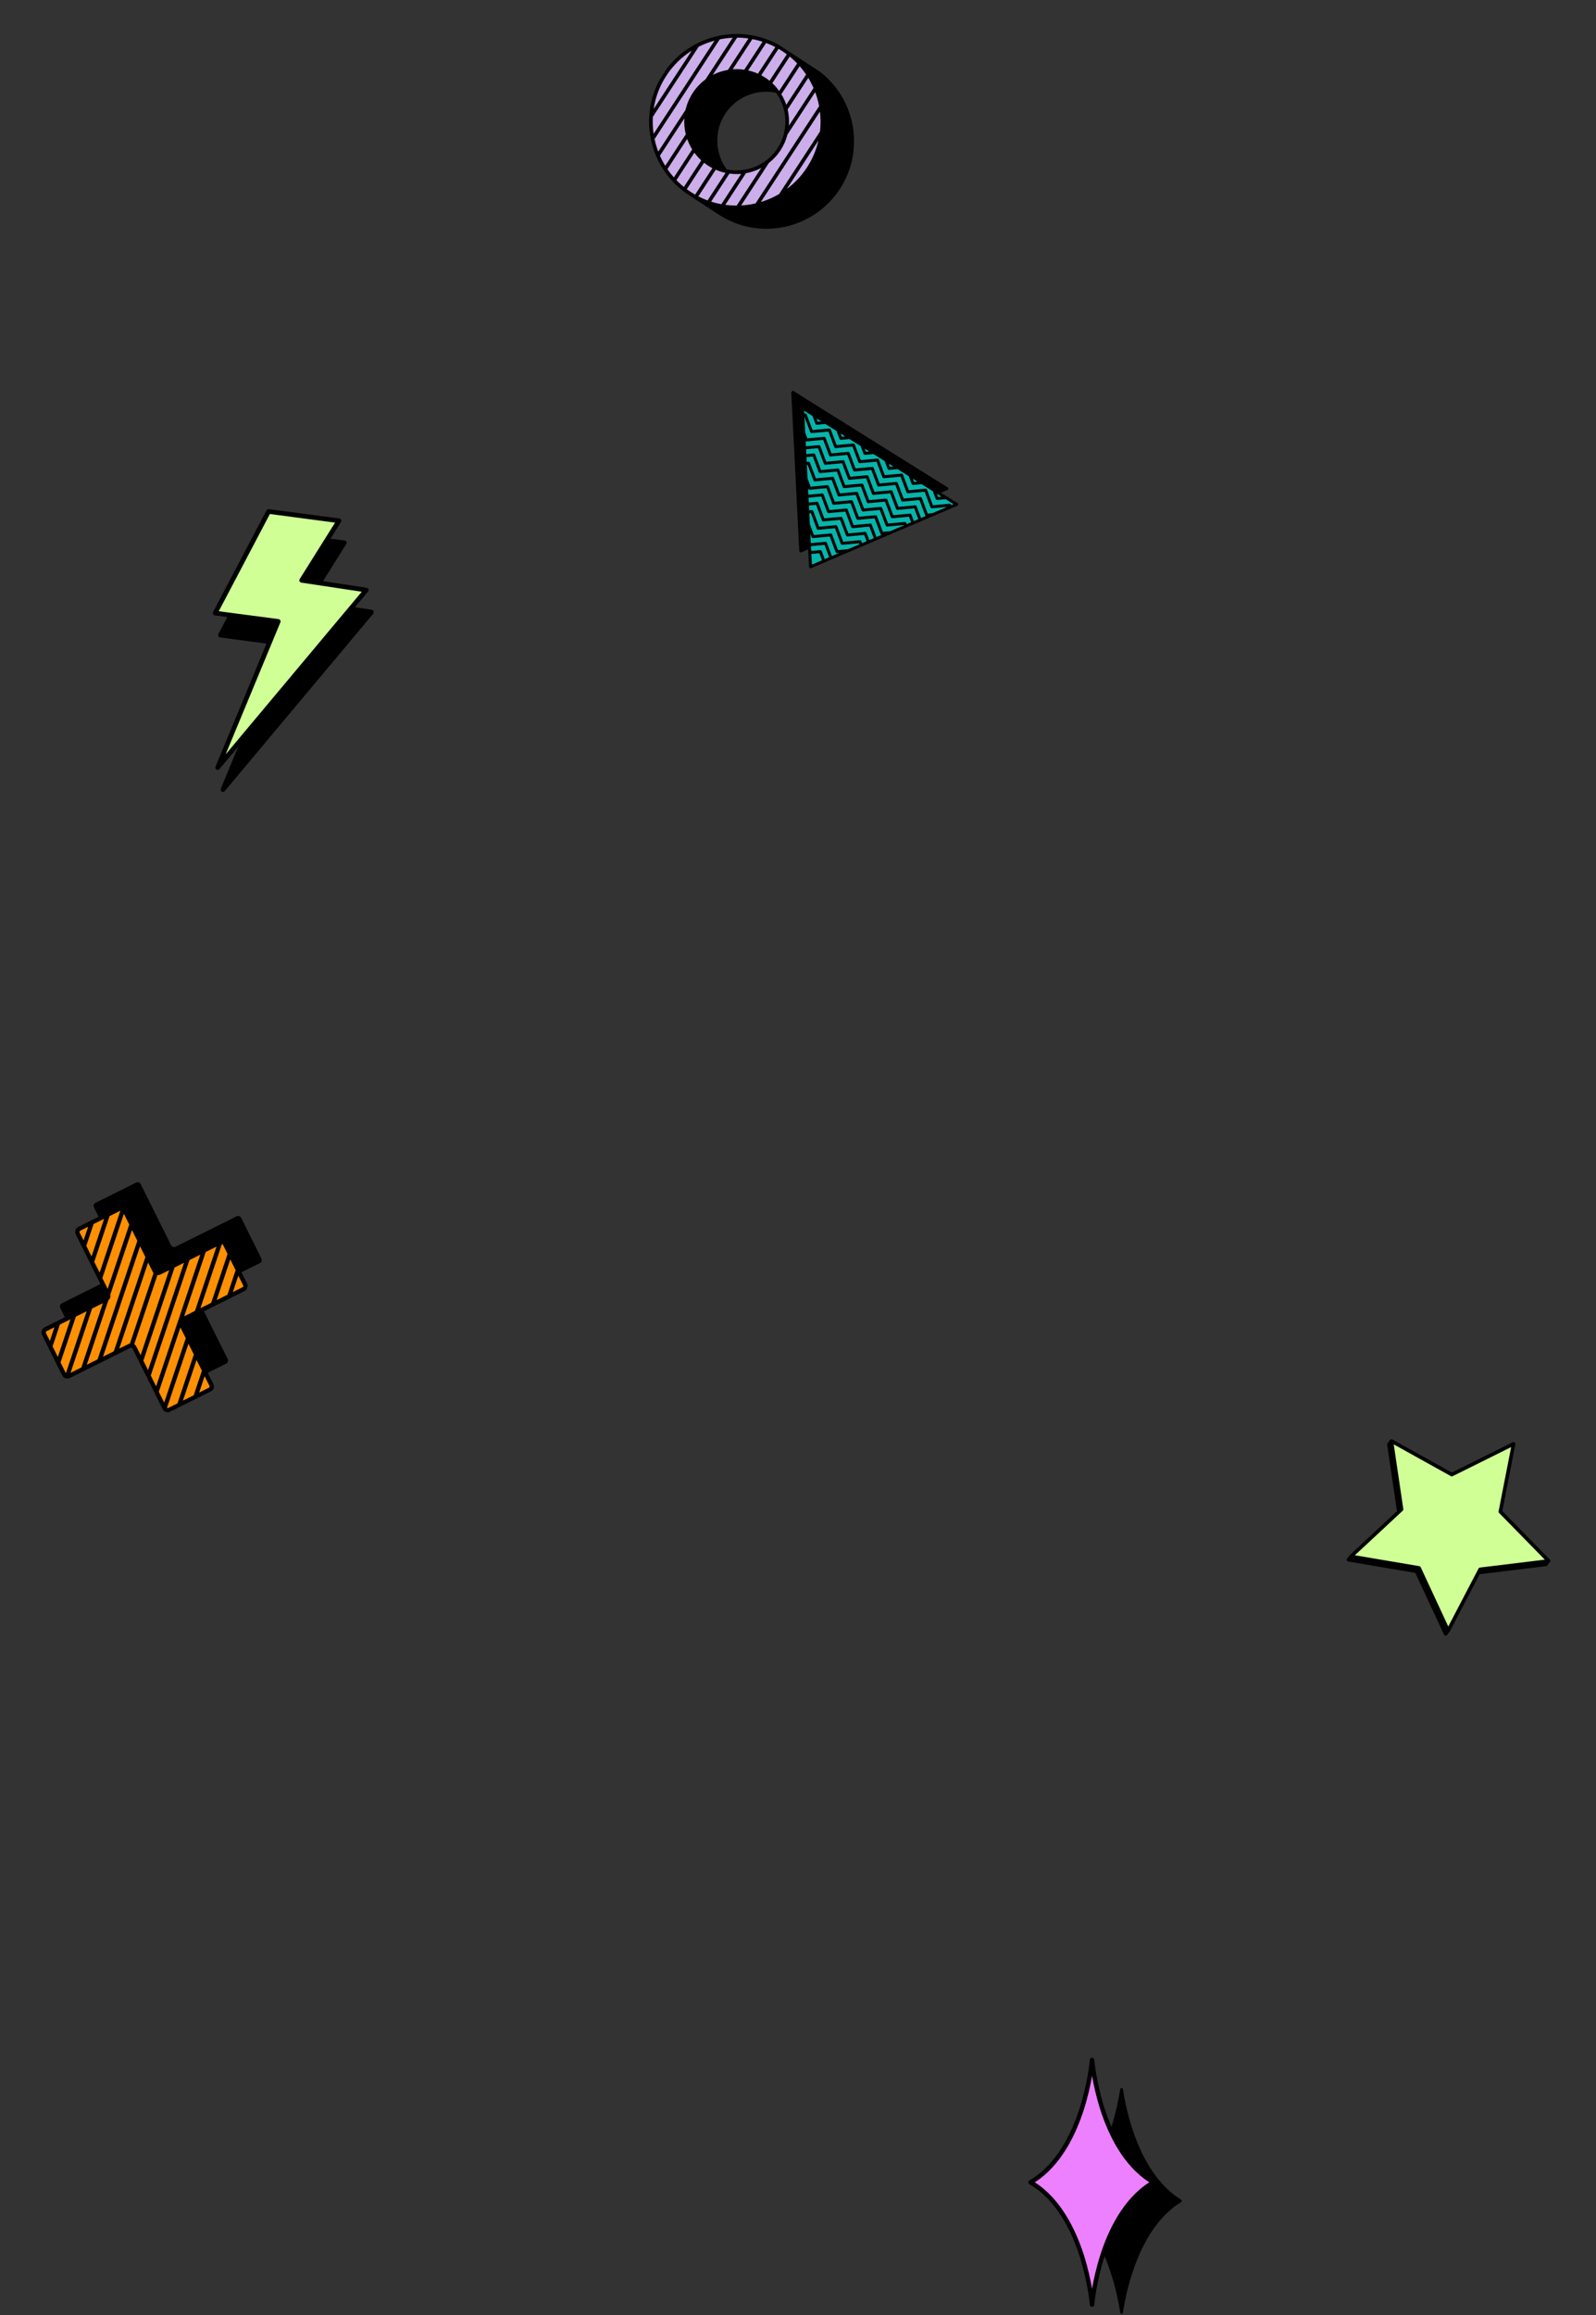 <svg xmlns="http://www.w3.org/2000/svg" xmlns:xlink="http://www.w3.org/1999/xlink" width="1341" zoomAndPan="magnify" viewBox="0 0 1005.75 1458" height="1944" preserveAspectRatio="xMidYMid meet" version="1.0"><rect x="0" y="0" width="1005.75" height="1458" fill="#333333" stroke="none"/><defs><clipPath id="e7ccad191f"><path d="M 135 322 L 231 322 L 231 480 L 135 480 Z M 135 322 " clip-rule="nonzero"/></clipPath><clipPath id="d960b02f4b"><path d="M 143.09 317.148 L 242.703 330.285 L 219.074 509.438 L 119.461 496.301 Z M 143.09 317.148 " clip-rule="nonzero"/></clipPath><clipPath id="e2ad7eb032"><path d="M 143.09 317.148 L 242.703 330.285 L 219.074 509.438 L 119.461 496.301 Z M 143.09 317.148 " clip-rule="nonzero"/></clipPath><clipPath id="ab7023e7dc"><path d="M 134 320 L 236 320 L 236 499 L 134 499 Z M 134 320 " clip-rule="nonzero"/></clipPath><clipPath id="49fb7eb932"><path d="M 143.09 317.148 L 242.703 330.285 L 219.074 509.438 L 119.461 496.301 Z M 143.09 317.148 " clip-rule="nonzero"/></clipPath><clipPath id="bbf5d0fa5f"><path d="M 143.09 317.148 L 242.703 330.285 L 219.074 509.438 L 119.461 496.301 Z M 143.09 317.148 " clip-rule="nonzero"/></clipPath><clipPath id="51cc239b90"><path d="M 410 22 L 519 22 L 519 131 L 410 131 Z M 410 22 " clip-rule="nonzero"/></clipPath><clipPath id="037ba2e61c"><path d="M 498.996 165.312 L 387.926 92.672 L 448.254 0.426 L 559.324 73.066 Z M 498.996 165.312 " clip-rule="nonzero"/></clipPath><clipPath id="79b5eb6c33"><path d="M 498.996 165.312 L 387.926 92.672 L 448.254 0.426 L 559.324 73.066 Z M 498.996 165.312 " clip-rule="nonzero"/></clipPath><clipPath id="45be48d8ea"><path d="M 409 21 L 539 21 L 539 145 L 409 145 Z M 409 21 " clip-rule="nonzero"/></clipPath><clipPath id="60ede429f2"><path d="M 498.996 165.312 L 387.926 92.672 L 448.254 0.426 L 559.324 73.066 Z M 498.996 165.312 " clip-rule="nonzero"/></clipPath><clipPath id="13d2365df0"><path d="M 498.996 165.312 L 387.926 92.672 L 448.254 0.426 L 559.324 73.066 Z M 498.996 165.312 " clip-rule="nonzero"/></clipPath><clipPath id="1a19779030"><path d="M 505 256 L 603 256 L 603 357 L 505 357 Z M 505 256 " clip-rule="nonzero"/></clipPath><clipPath id="ab17327eda"><path d="M 559.648 388.73 L 452.188 321.578 L 499.473 245.91 L 606.934 313.062 Z M 559.648 388.73 " clip-rule="nonzero"/></clipPath><clipPath id="3788ee347c"><path d="M 559.648 388.73 L 452.188 321.578 L 499.473 245.91 L 606.934 313.062 Z M 559.648 388.73 " clip-rule="nonzero"/></clipPath><clipPath id="f5d6aad3de"><path d="M 498 246 L 604 246 L 604 358 L 498 358 Z M 498 246 " clip-rule="nonzero"/></clipPath><clipPath id="d9e3822afe"><path d="M 559.648 388.73 L 452.188 321.578 L 499.473 245.91 L 606.934 313.062 Z M 559.648 388.73 " clip-rule="nonzero"/></clipPath><clipPath id="6744d20aec"><path d="M 559.648 388.73 L 452.188 321.578 L 499.473 245.91 L 606.934 313.062 Z M 559.648 388.73 " clip-rule="nonzero"/></clipPath><clipPath id="0e523febdd"><path d="M 27 760 L 155 760 L 155 889 L 27 889 Z M 27 760 " clip-rule="nonzero"/></clipPath><clipPath id="fe60f10442"><path d="M 0.004 787.414 L 130.242 722.633 L 192.02 846.832 L 61.781 911.613 Z M 0.004 787.414 " clip-rule="nonzero"/></clipPath><clipPath id="a77d524e8f"><path d="M 0.004 787.414 L 130.242 722.633 L 192.02 846.832 L 61.781 911.613 Z M 0.004 787.414 " clip-rule="nonzero"/></clipPath><clipPath id="e4ca4a792b"><path d="M 26 744 L 165 744 L 165 890 L 26 890 Z M 26 744 " clip-rule="nonzero"/></clipPath><clipPath id="3be43a20ba"><path d="M 0.004 787.414 L 130.242 722.633 L 192.02 846.832 L 61.781 911.613 Z M 0.004 787.414 " clip-rule="nonzero"/></clipPath><clipPath id="29d310564b"><path d="M 0.004 787.414 L 130.242 722.633 L 192.02 846.832 L 61.781 911.613 Z M 0.004 787.414 " clip-rule="nonzero"/></clipPath><clipPath id="abbc68c198"><path d="M 648.016 1295.684 L 744.742 1295.684 L 744.742 1457.645 L 648.016 1457.645 Z M 648.016 1295.684 " clip-rule="nonzero"/></clipPath><clipPath id="fa11d2b955"><path d="M 851 907 L 976 907 L 976 1027 L 851 1027 Z M 851 907 " clip-rule="nonzero"/></clipPath><clipPath id="69d567c849"><path d="M 904.047 869.949 L 1004.812 946.789 L 929.793 1045.168 L 829.027 968.328 Z M 904.047 869.949 " clip-rule="nonzero"/></clipPath><clipPath id="fee8c4d2fc"><path d="M 904.047 869.949 L 1004.812 946.789 L 929.793 1045.168 L 829.027 968.328 Z M 904.047 869.949 " clip-rule="nonzero"/></clipPath><clipPath id="ed4ec351be"><path d="M 848 906 L 978 906 L 978 1031 L 848 1031 Z M 848 906 " clip-rule="nonzero"/></clipPath><clipPath id="9da170b7c9"><path d="M 904.047 869.949 L 1004.812 946.789 L 929.793 1045.168 L 829.027 968.328 Z M 904.047 869.949 " clip-rule="nonzero"/></clipPath><clipPath id="31c4c3616b"><path d="M 904.047 869.949 L 1004.812 946.789 L 929.793 1045.168 L 829.027 968.328 Z M 904.047 869.949 " clip-rule="nonzero"/></clipPath></defs><g clip-path="url(#e7ccad191f)"><g clip-path="url(#d960b02f4b)"><g clip-path="url(#e2ad7eb032)"><path fill="#d0ff96" d="M 190.355 365.57 L 230.27 371.734 L 138.887 479.742 L 174.531 391.258 L 135.863 385.383 L 169.734 322.57 L 213.188 328.301 Z M 190.355 365.57 L 230.27 371.734 L 138.887 479.742 L 174.531 391.258 L 135.863 385.383 L 169.734 322.57 L 213.188 328.301 Z M 190.355 365.57 " fill-opacity="1" fill-rule="nonzero"/></g></g></g><g clip-path="url(#ab7023e7dc)"><g clip-path="url(#49fb7eb932)"><g clip-path="url(#bbf5d0fa5f)"><path fill="#000000" d="M 235.492 384.969 C 235.305 384.469 234.863 384.113 234.34 384.035 L 223.645 382.422 L 231.918 372.547 C 232.258 372.137 232.355 371.578 232.168 371.082 C 231.977 370.586 231.535 370.227 231.012 370.148 L 203.535 366.008 L 218.188 342.637 C 218.453 342.215 218.484 341.684 218.273 341.23 C 218.059 340.777 217.633 340.465 217.137 340.398 L 208.289 339.234 L 214.863 328.754 C 215.129 328.328 215.16 327.797 214.945 327.348 C 214.734 326.895 214.305 326.582 213.809 326.516 L 169.43 320.664 C 168.82 320.582 168.223 320.891 167.938 321.434 L 134.273 385.434 C 134.051 385.859 134.047 386.367 134.27 386.797 C 134.492 387.223 134.906 387.516 135.383 387.578 L 143.234 388.613 L 137.602 399.32 C 137.379 399.746 137.375 400.254 137.598 400.68 C 137.816 401.105 138.234 401.398 138.711 401.461 L 167.957 405.32 L 135.812 482.82 C 135.535 483.488 135.785 484.262 136.406 484.641 C 136.586 484.746 136.781 484.812 136.977 484.84 C 137.461 484.902 137.965 484.723 138.297 484.328 L 150.137 470.191 L 139.137 496.703 C 138.859 497.375 139.113 498.148 139.734 498.523 C 139.914 498.633 140.105 498.699 140.305 498.727 C 140.789 498.789 141.289 498.609 141.621 498.211 L 235.246 386.43 C 235.586 386.023 235.684 385.465 235.492 384.969 Z M 142.199 475.086 L 176.691 391.926 C 176.867 391.504 176.836 391.023 176.605 390.629 C 176.379 390.234 175.98 389.965 175.527 389.906 L 137.855 384.938 L 170.062 323.711 L 211.156 329.129 L 188.863 364.691 C 188.598 365.109 188.566 365.637 188.773 366.086 C 188.98 366.535 189.398 366.852 189.887 366.926 L 227.984 372.664 Z M 142.199 475.086 " fill-opacity="1" fill-rule="nonzero"/></g></g></g><g clip-path="url(#51cc239b90)"><g clip-path="url(#037ba2e61c)"><g clip-path="url(#79b5eb6c33)"><path fill="#ccaeeb" d="M 419.027 47.047 C 402.734 71.957 409.746 105.477 434.656 121.77 C 459.57 138.062 493.09 131.051 509.379 106.141 C 525.672 81.227 518.66 47.707 493.75 31.418 C 468.84 15.125 435.32 22.137 419.027 47.047 Z M 490.914 94.062 C 481.281 108.789 461.465 112.938 446.734 103.305 C 432.008 93.672 427.859 73.852 437.492 59.125 C 447.125 44.395 466.945 40.25 481.672 49.883 C 496.402 59.516 500.547 79.332 490.914 94.062 Z M 490.914 94.062 " fill-opacity="1" fill-rule="nonzero"/></g></g></g><g clip-path="url(#45be48d8ea)"><g clip-path="url(#60ede429f2)"><g clip-path="url(#13d2365df0)"><path fill="#000000" d="M 418.016 46.387 C 401.359 71.855 408.527 106.125 433.996 122.781 C 434.586 123.164 435.176 123.531 435.773 123.891 L 435.75 123.93 L 452.816 135.09 C 478.285 151.746 512.559 144.578 529.215 119.109 C 545.871 93.641 538.699 59.371 513.23 42.715 L 494.41 30.406 C 468.941 13.75 434.672 20.918 418.016 46.387 Z M 488.586 29.645 L 477.629 46.398 C 475.621 45.508 473.555 44.828 471.461 44.359 L 482.777 27.059 C 484.746 27.797 486.684 28.656 488.586 29.645 Z M 490.977 122.207 C 487.324 124.344 483.445 126.023 479.434 127.227 L 516.695 70.25 C 517.203 74.41 517.219 78.637 516.727 82.836 Z M 515.746 88.516 C 514.387 94.422 511.984 100.188 508.477 105.547 C 504.973 110.91 500.652 115.422 495.785 119.035 Z M 476.121 128.105 C 473.133 128.797 470.086 129.23 467.016 129.398 L 484.496 102.672 C 487.305 100.492 489.805 97.816 491.855 94.68 C 493.91 91.539 495.355 88.176 496.23 84.73 L 513.707 58.004 C 514.785 60.883 515.609 63.848 516.176 66.863 Z M 488.98 58.375 C 496.348 68.422 497.152 82.402 489.941 93.426 C 482.832 104.297 469.965 109.176 457.953 106.695 C 450.414 96.387 450.02 82.371 457.02 71.668 C 463.891 61.164 476.688 55.863 488.98 58.375 Z M 457.227 108.891 L 445.887 126.227 C 443.914 125.5 441.969 124.645 440.062 123.664 L 451.031 106.895 C 453.051 107.773 455.125 108.438 457.227 108.891 Z M 459.68 109.32 C 462.137 109.656 464.617 109.711 467.062 109.496 L 454.566 128.605 C 452.398 128.207 450.246 127.672 448.121 126.992 Z M 470.059 109.094 C 473.434 108.484 476.707 107.359 479.754 105.738 L 464.23 129.477 C 461.836 129.48 459.434 129.324 457.043 129 Z M 497.141 79.16 C 497.402 75.719 497.121 72.266 496.328 68.93 L 509.348 49.023 C 510.602 51.086 511.707 53.227 512.664 55.422 Z M 495.496 66.023 C 494.711 63.695 493.668 61.449 492.371 59.328 L 503.93 41.656 C 505.402 43.332 506.758 45.09 507.992 46.914 Z M 490.996 57.258 C 489.738 55.512 488.301 53.875 486.684 52.379 L 497.652 35.609 C 499.316 36.961 500.875 38.402 502.336 39.918 Z M 480.551 26.281 L 469.023 43.91 C 466.582 43.551 464.117 43.473 461.684 43.664 L 474.129 24.633 C 476.289 25.043 478.434 25.594 480.551 26.281 Z M 471.66 24.227 L 458.711 44.027 C 455.391 44.59 452.16 45.652 449.141 47.191 L 464.5 23.711 C 466.887 23.719 469.281 23.891 471.66 24.227 Z M 419.93 47.637 C 424.219 41.078 429.73 35.789 435.965 31.863 L 411.906 68.648 C 413.004 61.363 415.641 54.195 419.93 47.637 Z M 411.398 73.605 L 440.301 29.414 C 443.508 27.793 446.863 26.516 450.309 25.578 L 411.898 84.312 C 411.375 80.781 411.203 77.195 411.398 73.605 Z M 412.484 87.594 L 453.551 24.801 C 456.242 24.25 458.977 23.906 461.727 23.773 L 444.551 50.031 C 441.484 52.297 438.758 55.133 436.551 58.508 C 434.344 61.883 432.836 65.516 431.992 69.238 L 414.816 95.496 C 413.836 92.922 413.059 90.281 412.484 87.594 Z M 415.871 98.062 L 431.23 74.578 C 431.031 77.961 431.352 81.348 432.168 84.613 L 419.219 104.414 C 417.957 102.367 416.84 100.246 415.871 98.062 Z M 420.578 106.512 L 433.023 87.484 C 433.828 89.789 434.887 92.016 436.191 94.109 L 424.664 111.738 C 423.184 110.074 421.82 108.328 420.578 106.512 Z M 426.266 113.465 L 437.582 96.164 C 438.852 97.891 440.301 99.512 441.922 100.992 L 430.965 117.75 C 429.297 116.406 427.73 114.973 426.266 113.465 Z M 432.781 119.148 L 443.68 102.488 C 444.461 103.102 445.27 103.691 446.117 104.246 C 447.043 104.852 447.988 105.402 448.945 105.902 L 438.047 122.57 C 437.102 122.035 436.168 121.469 435.25 120.867 C 434.406 120.316 433.586 119.742 432.781 119.148 Z M 495.84 34.199 L 484.941 50.867 C 484.098 50.188 483.215 49.543 482.289 48.941 C 481.441 48.387 480.578 47.879 479.699 47.41 L 490.598 30.75 C 491.461 31.246 492.316 31.77 493.16 32.32 C 494.078 32.922 494.973 33.551 495.84 34.199 Z M 495.84 34.199 " fill-opacity="1" fill-rule="nonzero"/></g></g></g><g clip-path="url(#1a19779030)"><g clip-path="url(#ab17327eda)"><g clip-path="url(#3788ee347c)"><path fill="#07b4aa" d="M 505.711 256.93 L 602.891 317.66 L 510.777 356.945 Z M 505.711 256.93 L 602.891 317.66 L 510.777 356.945 Z M 505.711 256.93 " fill-opacity="1" fill-rule="nonzero"/></g></g></g><g clip-path="url(#f5d6aad3de)"><g clip-path="url(#d9e3822afe)"><g clip-path="url(#6744d20aec)"><path fill="#000000" d="M 498.613 247.016 L 503.68 347.031 C 503.695 347.336 503.855 347.613 504.113 347.773 C 504.371 347.934 504.691 347.957 504.973 347.84 L 509.293 345.996 L 509.848 356.992 C 509.863 357.297 510.027 357.57 510.285 357.734 C 510.543 357.895 510.859 357.918 511.141 357.801 L 603.258 318.516 C 603.574 318.379 603.793 318.074 603.82 317.73 C 603.848 317.387 603.68 317.055 603.387 316.871 L 592.918 310.332 L 597.086 308.555 C 597.406 308.418 597.621 308.117 597.648 307.77 C 597.676 307.426 597.508 307.094 597.215 306.91 L 500.035 246.18 C 499.738 245.996 499.367 245.992 499.07 246.168 C 498.773 246.344 498.594 246.672 498.613 247.016 Z M 578.156 303.297 L 576.004 303.496 L 575.242 301.477 Z M 562.992 293.82 L 560.84 294.02 L 560.078 292 Z M 547.828 284.344 L 545.676 284.543 L 544.914 282.523 Z M 532.66 274.867 L 530.508 275.066 L 529.746 273.047 Z M 517.496 265.391 L 515.344 265.59 L 514.578 263.566 Z M 521.09 341.824 C 520.941 341.43 520.551 341.188 520.133 341.227 L 510.953 342.082 L 510.656 336.227 L 511.434 338.281 C 511.578 338.672 511.973 338.914 512.387 338.875 L 522.875 337.902 L 526.598 347.754 C 526.746 348.148 527.137 348.391 527.551 348.352 L 528.832 348.234 L 524.246 350.188 Z M 522.535 350.918 L 519.723 352.117 L 517.816 347.066 C 517.668 346.672 517.277 346.43 516.859 346.469 L 511.203 346.992 L 511.047 343.938 L 519.602 343.141 Z M 528.086 346.438 L 524.367 336.582 C 524.219 336.191 523.828 335.945 523.41 335.984 L 512.922 336.961 L 510.348 330.148 L 510 323.273 L 510.988 323.184 L 514.707 333.039 C 514.855 333.43 515.246 333.676 515.664 333.637 L 526.152 332.66 L 529.871 342.516 C 530.02 342.906 530.41 343.152 530.828 343.113 L 541.316 342.137 L 541.566 342.801 L 534.434 345.844 Z M 542.805 340.816 C 542.656 340.426 542.266 340.18 541.848 340.219 L 531.359 341.195 L 527.641 331.34 C 527.492 330.949 527.102 330.703 526.684 330.742 L 516.195 331.719 L 512.477 321.863 C 512.328 321.473 511.938 321.227 511.52 321.266 L 509.906 321.414 L 509.754 318.359 L 514.262 317.941 L 517.984 327.797 C 518.133 328.188 518.523 328.434 518.938 328.395 L 529.426 327.418 L 533.148 337.273 C 533.297 337.664 533.688 337.91 534.102 337.871 L 544.59 336.895 L 546.094 340.871 L 543.277 342.074 Z M 546.078 335.574 C 545.934 335.184 545.539 334.938 545.125 334.977 L 534.637 335.953 L 530.918 326.098 C 530.77 325.707 530.379 325.461 529.961 325.5 L 519.473 326.477 L 515.75 316.621 C 515.602 316.23 515.211 315.984 514.797 316.023 L 509.66 316.5 L 509.504 313.445 L 517.539 312.699 L 521.258 322.555 C 521.406 322.945 521.797 323.191 522.215 323.152 L 532.703 322.176 L 536.422 332.031 C 536.57 332.422 536.961 332.668 537.379 332.629 L 547.867 331.652 L 550.617 338.941 L 547.805 340.141 Z M 549.355 330.332 C 549.207 329.941 548.816 329.695 548.398 329.734 L 537.91 330.711 L 534.191 320.855 C 534.043 320.465 533.652 320.219 533.238 320.258 L 522.746 321.234 L 519.027 311.379 C 518.879 310.988 518.488 310.742 518.07 310.781 L 509.41 311.59 L 509.195 307.383 L 509.367 307.836 C 509.516 308.227 509.906 308.473 510.324 308.434 L 520.812 307.457 L 524.535 317.312 C 524.684 317.703 525.074 317.949 525.488 317.91 L 535.98 316.934 L 539.699 326.789 C 539.848 327.18 540.238 327.426 540.652 327.387 L 551.141 326.41 L 554.863 336.266 C 554.977 336.566 555.234 336.781 555.535 336.844 L 552.332 338.211 Z M 556.352 334.945 L 552.633 325.09 C 552.484 324.699 552.094 324.453 551.676 324.492 L 541.188 325.469 L 537.469 315.613 C 537.32 315.223 536.93 314.98 536.512 315.02 L 526.023 315.992 L 522.301 306.137 C 522.227 305.941 522.094 305.785 521.926 305.68 C 521.758 305.574 521.555 305.523 521.348 305.539 L 510.855 306.516 L 508.891 301.305 L 508.457 292.781 L 508.922 292.738 L 512.645 302.594 C 512.793 302.984 513.184 303.23 513.598 303.191 L 524.09 302.215 L 527.809 312.07 C 527.957 312.465 528.348 312.707 528.766 312.668 L 539.254 311.691 L 542.973 321.547 C 543.121 321.938 543.512 322.184 543.93 322.145 L 554.418 321.168 L 558.137 331.023 C 558.285 331.414 558.676 331.66 559.094 331.621 L 569.582 330.645 L 569.652 330.824 L 561.004 334.516 Z M 571.07 329.328 C 570.922 328.934 570.531 328.691 570.117 328.73 L 559.629 329.703 L 555.906 319.848 C 555.758 319.457 555.367 319.215 554.949 319.254 L 544.465 320.23 L 540.742 310.375 C 540.594 309.98 540.203 309.738 539.789 309.777 L 529.297 310.754 L 525.578 300.898 C 525.43 300.504 525.039 300.262 524.621 300.301 L 514.133 301.273 L 510.41 291.418 C 510.262 291.027 509.871 290.781 509.453 290.82 L 508.363 290.922 L 508.207 287.867 L 512.199 287.496 L 515.918 297.352 C 516.066 297.742 516.457 297.988 516.875 297.949 L 527.363 296.973 L 531.086 306.832 C 531.234 307.223 531.625 307.465 532.039 307.426 L 542.531 306.453 L 546.25 316.305 C 546.398 316.699 546.789 316.941 547.207 316.902 L 557.691 315.926 L 561.414 325.781 C 561.562 326.176 561.953 326.418 562.371 326.379 L 572.859 325.402 L 574.176 328.895 L 571.363 330.094 Z M 574.348 324.086 C 574.199 323.691 573.809 323.449 573.391 323.488 L 562.902 324.465 L 559.184 314.609 C 559.035 314.215 558.645 313.973 558.227 314.012 L 547.738 314.988 L 544.02 305.133 C 543.871 304.742 543.48 304.496 543.062 304.535 L 532.574 305.512 L 528.852 295.656 C 528.707 295.262 528.312 295.02 527.898 295.059 L 517.406 296.031 L 513.688 286.176 C 513.539 285.785 513.148 285.543 512.73 285.578 L 508.113 286.008 L 507.961 282.953 L 515.473 282.254 L 519.195 292.109 C 519.344 292.504 519.734 292.746 520.148 292.707 L 530.641 291.734 L 534.359 301.59 C 534.508 301.98 534.898 302.223 535.316 302.184 L 545.805 301.211 L 549.523 311.066 C 549.672 311.457 550.062 311.699 550.48 311.66 L 560.969 310.684 L 564.688 320.539 C 564.836 320.934 565.227 321.176 565.645 321.137 L 576.133 320.164 L 578.703 326.965 L 575.887 328.164 Z M 577.621 318.844 C 577.477 318.453 577.082 318.207 576.668 318.246 L 566.18 319.223 L 562.457 309.367 C 562.309 308.977 561.918 308.73 561.5 308.77 L 551.016 309.746 L 547.293 299.891 C 547.145 299.5 546.754 299.254 546.34 299.293 L 535.852 300.27 L 532.129 290.414 C 531.98 290.023 531.59 289.777 531.172 289.816 L 520.684 290.793 L 516.961 280.934 C 516.812 280.543 516.422 280.301 516.008 280.34 L 507.867 281.094 L 507.703 277.863 C 507.867 277.961 508.059 278.008 508.258 277.988 L 518.75 277.012 L 522.469 286.871 C 522.617 287.262 523.008 287.504 523.426 287.465 L 533.914 286.492 L 537.637 296.348 C 537.785 296.738 538.176 296.984 538.59 296.945 L 549.082 295.969 L 552.801 305.824 C 552.949 306.215 553.34 306.461 553.758 306.422 L 564.242 305.445 L 567.965 315.301 C 568.113 315.691 568.504 315.934 568.922 315.898 L 579.41 314.922 L 583.129 324.777 C 583.164 324.867 583.211 324.945 583.266 325.02 L 580.414 326.234 Z M 584.617 323.457 L 580.898 313.602 C 580.75 313.211 580.359 312.965 579.941 313.004 L 569.453 313.98 L 565.734 304.125 C 565.586 303.734 565.195 303.488 564.777 303.527 L 554.289 304.504 L 550.57 294.648 C 550.422 294.258 550.031 294.012 549.613 294.051 L 539.125 295.027 L 535.402 285.172 C 535.258 284.781 534.863 284.535 534.449 284.574 L 523.957 285.551 L 520.238 275.695 C 520.09 275.301 519.699 275.059 519.281 275.098 L 508.793 276.07 L 507.43 272.461 L 506.922 262.469 L 510.578 272.148 C 510.727 272.543 511.117 272.785 511.535 272.746 L 522.023 271.773 L 525.746 281.629 C 525.895 282.02 526.285 282.262 526.699 282.227 L 537.191 281.25 L 540.91 291.105 C 541.059 291.496 541.449 291.742 541.867 291.703 L 552.355 290.727 L 556.074 300.582 C 556.223 300.973 556.613 301.219 557.031 301.18 L 567.52 300.203 L 571.238 310.059 C 571.387 310.449 571.781 310.695 572.195 310.656 L 582.684 309.68 L 586.406 319.535 C 586.555 319.926 586.945 320.172 587.359 320.133 L 596.781 319.254 L 587.574 323.184 Z M 511.637 355.566 L 511.297 348.852 L 516.324 348.383 L 518.012 352.848 Z M 599.445 318.117 L 599.34 317.836 C 599.191 317.445 598.801 317.199 598.383 317.238 L 587.895 318.215 L 584.172 308.359 C 584.027 307.969 583.633 307.723 583.219 307.762 L 572.73 308.738 L 569.008 298.883 C 568.859 298.492 568.469 298.246 568.051 298.285 L 557.566 299.262 L 553.844 289.406 C 553.695 289.016 553.305 288.77 552.891 288.809 L 542.402 289.785 L 538.68 279.93 C 538.531 279.539 538.141 279.293 537.723 279.332 L 527.234 280.309 L 523.512 270.453 C 523.363 270.062 522.973 269.816 522.559 269.855 L 512.066 270.832 L 508.344 260.973 C 508.27 260.777 508.137 260.617 507.969 260.516 C 507.801 260.41 507.598 260.355 507.391 260.375 L 506.82 260.43 L 506.73 258.66 L 511.977 261.941 L 513.855 266.906 C 514 267.301 514.395 267.543 514.809 267.504 L 520.094 267.016 L 527.145 271.422 L 529.02 276.387 C 529.168 276.777 529.559 277.023 529.977 276.984 L 535.262 276.492 L 542.312 280.898 L 544.188 285.863 C 544.336 286.254 544.727 286.5 545.145 286.461 L 550.426 285.969 L 557.477 290.375 L 559.352 295.34 C 559.5 295.73 559.891 295.977 560.309 295.938 L 565.59 295.445 L 572.641 299.852 L 574.516 304.816 C 574.664 305.207 575.055 305.453 575.473 305.414 L 580.758 304.922 L 587.805 309.328 L 589.68 314.293 C 589.828 314.684 590.219 314.93 590.637 314.891 L 595.922 314.398 L 600.891 317.504 Z M 590.406 310.953 L 593.32 312.773 L 591.168 312.973 Z M 590.406 310.953 " fill-opacity="1" fill-rule="nonzero"/></g></g></g><g clip-path="url(#0e523febdd)"><g clip-path="url(#fe60f10442)"><g clip-path="url(#a77d524e8f)"><path fill="#ff9003" d="M 141.777 783.414 L 154.449 808.887 C 154.996 809.992 154.547 811.332 153.445 811.883 L 115.16 830.922 C 114.055 831.473 113.605 832.812 114.156 833.918 L 133.199 872.199 C 133.746 873.305 133.297 874.645 132.191 875.195 L 106.719 887.867 C 105.617 888.414 104.273 887.965 103.727 886.859 L 84.684 848.578 C 84.133 847.473 82.793 847.023 81.688 847.574 L 43.406 866.613 C 42.301 867.164 40.961 866.715 40.41 865.609 L 27.742 840.137 C 27.191 839.031 27.641 837.691 28.746 837.145 L 67.027 818.102 C 68.133 817.551 68.582 816.211 68.035 815.105 L 48.992 776.824 C 48.441 775.719 48.891 774.379 49.996 773.828 L 75.469 761.156 C 76.574 760.609 77.914 761.059 78.465 762.164 L 97.508 800.445 C 98.055 801.551 99.395 802 100.5 801.453 L 138.785 782.41 C 139.887 781.859 141.23 782.309 141.777 783.414 Z M 141.777 783.414 L 154.449 808.887 C 154.996 809.992 154.547 811.332 153.445 811.883 L 115.16 830.922 C 114.055 831.473 113.605 832.812 114.156 833.918 L 133.199 872.199 C 133.746 873.305 133.297 874.645 132.191 875.195 L 106.719 887.867 C 105.617 888.414 104.273 887.965 103.727 886.859 L 84.684 848.578 C 84.133 847.473 82.793 847.023 81.688 847.574 L 43.406 866.613 C 42.301 867.164 40.961 866.715 40.41 865.609 L 27.742 840.137 C 27.191 839.031 27.641 837.691 28.746 837.145 L 67.027 818.102 C 68.133 817.551 68.582 816.211 68.035 815.105 L 48.992 776.824 C 48.441 775.719 48.891 774.379 49.996 773.828 L 75.469 761.156 C 76.574 760.609 77.914 761.059 78.465 762.164 L 97.508 800.445 C 98.055 801.551 99.395 802 100.5 801.453 L 138.785 782.41 C 139.887 781.859 141.23 782.309 141.777 783.414 Z M 141.777 783.414 " fill-opacity="1" fill-rule="nonzero"/></g></g></g><g clip-path="url(#e4ca4a792b)"><g clip-path="url(#3be43a20ba)"><g clip-path="url(#29d310564b)"><path fill="#000000" d="M 149.031 766.051 L 110.746 785.094 C 109.641 785.645 108.301 785.191 107.754 784.09 L 88.711 745.805 C 88.16 744.699 86.82 744.25 85.715 744.801 L 60.242 757.473 C 59.137 758.02 58.688 759.359 59.238 760.465 L 62.129 766.277 L 49.395 772.613 C 47.621 773.496 46.895 775.656 47.777 777.426 L 63.324 808.68 L 38.992 820.785 C 37.887 821.336 37.438 822.676 37.988 823.777 L 40.879 829.594 L 28.141 835.93 C 26.371 836.809 25.645 838.969 26.527 840.742 L 39.199 866.215 C 40.078 867.984 42.238 868.711 44.008 867.828 L 82.293 848.785 C 82.727 848.57 83.254 848.75 83.469 849.18 L 102.512 887.465 C 103.395 889.238 105.551 889.961 107.324 889.082 L 132.797 876.41 C 134.57 875.527 135.293 873.371 134.414 871.598 L 130.918 864.57 L 142.438 858.836 C 143.543 858.289 143.992 856.949 143.445 855.844 L 128.5 825.805 L 154.047 813.098 C 155.82 812.215 156.543 810.055 155.664 808.285 L 152.168 801.254 L 163.688 795.523 C 164.793 794.973 165.242 793.633 164.695 792.531 L 152.023 767.055 C 151.473 765.953 150.133 765.5 149.031 766.051 Z M 153.234 809.492 C 153.449 809.926 153.273 810.453 152.84 810.668 L 114.555 829.711 C 112.785 830.59 112.059 832.75 112.941 834.523 L 131.984 872.805 C 132.199 873.238 132.023 873.766 131.59 873.98 L 106.117 886.652 C 105.684 886.867 105.156 886.691 104.941 886.258 L 85.898 847.973 C 85.016 846.203 82.855 845.477 81.086 846.359 L 42.801 865.402 C 42.367 865.617 41.84 865.438 41.625 865.008 L 28.957 839.531 C 28.738 839.102 28.918 838.574 29.352 838.355 L 67.633 819.316 C 69.406 818.434 70.129 816.273 69.25 814.504 L 50.207 776.219 C 49.992 775.785 50.168 775.258 50.602 775.043 L 76.074 762.371 C 76.508 762.156 77.035 762.336 77.25 762.766 L 96.293 801.051 C 97.172 802.824 99.332 803.547 101.105 802.664 L 139.387 783.625 C 139.82 783.406 140.348 783.586 140.562 784.02 Z M 149.098 798.129 L 142.688 817.23 L 146.121 815.523 L 150.805 801.566 Z M 124.871 878.836 L 129.555 864.879 L 127.848 861.445 L 121.438 880.547 Z M 144.012 787.902 L 132.461 822.32 L 135.895 820.609 L 145.719 791.34 Z M 114.645 883.926 L 124.469 854.652 L 122.762 851.219 L 111.211 885.633 Z M 138.785 782.41 L 137.047 783.273 L 122.234 827.406 L 125.668 825.699 L 140.254 782.238 C 139.773 782.133 139.258 782.172 138.785 782.41 Z M 117.672 840.988 L 102.859 885.121 L 103.727 886.859 C 103.961 887.336 104.348 887.68 104.793 887.887 L 119.383 844.426 Z M 126.816 788.359 L 97.773 874.895 L 99.48 878.328 L 114.293 834.195 L 114.156 833.918 C 113.605 832.812 114.055 831.473 115.16 830.922 L 115.441 830.785 L 130.254 786.652 Z M 120.023 791.738 L 116.59 793.449 L 92.688 864.668 L 94.395 868.102 Z M 110.637 796.41 L 107.203 798.117 L 88.016 855.281 L 89.727 858.715 Z M 97.508 800.445 L 97.324 800.082 L 81.324 847.754 L 81.688 847.574 C 82.52 847.16 83.48 847.312 84.141 847.879 L 99.648 801.68 C 98.777 801.734 97.918 801.277 97.508 800.445 Z M 71.098 852.84 L 74.531 851.133 L 93.945 793.289 L 92.238 789.855 Z M 60.867 857.93 L 64.305 856.219 L 88.859 783.062 L 87.152 779.625 Z M 54.074 861.309 L 83.773 772.832 L 82.062 769.398 L 67.25 813.531 L 68.035 815.105 C 68.582 816.211 68.133 817.551 67.027 818.102 L 65.453 818.883 L 50.641 863.016 Z M 55.227 823.973 L 41.004 866.344 C 41.664 866.879 42.598 867.016 43.406 866.613 L 43.848 866.395 L 58.66 822.262 Z M 78.465 762.164 C 78.062 761.355 77.234 760.902 76.387 760.93 L 62.164 803.305 L 63.871 806.738 L 78.684 762.605 Z M 66.25 765.742 L 57.078 793.078 L 58.785 796.512 L 69.684 764.035 Z M 37.535 859.824 L 48.434 827.352 L 45 829.059 L 35.824 856.391 Z M 56.168 770.758 L 52.062 782.992 L 53.77 786.43 L 59.602 769.051 Z M 32.52 849.742 L 38.352 832.363 L 34.918 834.074 L 30.809 846.309 Z M 32.52 849.742 " fill-opacity="1" fill-rule="nonzero"/></g></g></g><path fill="#ed80ff" d="M 726.969 1374.363 C 692.918 1393.855 688.188 1451.438 688.188 1451.438 C 688.188 1451.438 683.457 1393.855 649.406 1374.363 C 683.457 1354.871 688.188 1297.289 688.188 1297.289 C 688.188 1297.289 692.918 1354.871 726.969 1374.363 Z M 726.969 1374.363 C 692.918 1393.855 688.188 1451.438 688.188 1451.438 C 688.188 1451.438 683.457 1393.855 649.406 1374.363 C 683.457 1354.871 688.188 1297.289 688.188 1297.289 C 688.188 1297.289 692.918 1354.871 726.969 1374.363 Z M 726.969 1374.363 " fill-opacity="1" fill-rule="nonzero"/><g clip-path="url(#abbc68c198)"><path fill="#000000" d="M 744.336 1385.336 C 718.379 1369.453 710.012 1331.195 707.629 1315.688 C 707.48 1314.719 706.082 1314.719 705.934 1315.688 C 705.066 1321.324 703.41 1329.965 700.406 1339.445 C 698.707 1335.535 697.301 1331.703 696.148 1328.145 C 690.812 1311.652 689.586 1297.32 689.574 1297.176 C 689.512 1296.457 688.91 1295.902 688.188 1295.902 C 687.465 1295.902 686.863 1296.457 686.805 1297.176 C 686.793 1297.32 685.562 1311.652 680.227 1328.145 C 675.34 1343.25 665.906 1363.316 648.715 1373.156 C 648.285 1373.406 648.016 1373.863 648.016 1374.363 C 648.016 1374.863 648.285 1375.32 648.715 1375.57 C 665.906 1385.41 675.34 1405.477 680.227 1420.582 C 685.562 1437.074 686.793 1451.406 686.805 1451.551 C 686.863 1452.27 687.465 1452.824 688.188 1452.824 C 688.91 1452.824 689.512 1452.27 689.574 1451.551 C 689.586 1451.41 690.793 1437.27 696.051 1420.887 C 701.938 1434.664 704.715 1448.52 705.934 1456.438 C 706.082 1457.41 707.48 1457.41 707.629 1456.438 C 710.012 1440.934 718.379 1402.676 744.336 1386.793 C 744.875 1386.461 744.875 1385.668 744.336 1385.336 Z M 688.188 1441.375 C 687.188 1435.648 685.535 1427.977 682.891 1419.781 C 678.039 1404.781 668.801 1385.004 652.094 1374.363 C 668.801 1363.723 678.039 1343.945 682.891 1328.945 C 685.535 1320.75 687.188 1313.078 688.188 1307.352 C 689.188 1313.078 690.84 1320.75 693.488 1328.945 C 698.336 1343.945 707.574 1363.723 724.285 1374.363 C 707.574 1385.004 698.336 1404.781 693.488 1419.781 C 690.84 1427.977 689.188 1435.648 688.188 1441.375 Z M 688.188 1441.375 " fill-opacity="1" fill-rule="nonzero"/></g><g clip-path="url(#fa11d2b955)"><g clip-path="url(#69d567c849)"><g clip-path="url(#fee8c4d2fc)"><path fill="#d0ff96" d="M 953.82 909.324 L 945.477 952.012 L 975.91 983.086 L 932.734 988.34 L 912.59 1026.887 L 894.25 987.449 L 851.363 980.195 L 883.203 950.566 L 876.848 907.543 L 914.863 928.668 Z M 953.82 909.324 L 945.477 952.012 L 975.91 983.086 L 932.734 988.34 L 912.59 1026.887 L 894.25 987.449 L 851.363 980.195 L 883.203 950.566 L 876.848 907.543 L 914.863 928.668 Z M 953.82 909.324 " fill-opacity="1" fill-rule="nonzero"/></g></g></g><g clip-path="url(#ed4ec351be)"><g clip-path="url(#9da170b7c9)"><g clip-path="url(#31c4c3616b)"><path fill="#000000" d="M 976.848 983.715 C 976.898 983.637 976.945 983.551 976.977 983.457 C 977.117 983.051 977.02 982.602 976.719 982.293 L 946.699 951.645 L 954.93 909.543 C 955.012 909.121 954.848 908.688 954.508 908.43 C 954.164 908.168 953.703 908.125 953.32 908.312 L 914.895 927.391 L 877.395 906.555 C 877.02 906.348 876.559 906.367 876.203 906.613 C 876.125 906.668 876.055 906.734 875.992 906.805 L 875.988 906.805 L 874.332 908.977 L 874.336 908.977 C 874.168 909.211 874.09 909.504 874.133 909.801 L 880.324 951.707 L 850.594 979.371 C 850.547 979.414 850.508 979.465 850.469 979.516 L 850.465 979.512 L 848.891 981.578 C 848.887 981.582 848.887 981.586 848.883 981.59 L 848.844 981.641 L 848.848 981.641 C 848.648 981.922 848.586 982.277 848.684 982.613 C 848.809 983.027 849.156 983.332 849.578 983.402 L 891.879 990.555 L 909.969 1029.457 C 910.047 1029.625 910.164 1029.77 910.309 1029.879 C 910.492 1030.02 910.723 1030.102 910.965 1030.109 C 911.352 1030.117 911.711 1029.926 911.926 1029.609 L 913.441 1027.625 C 913.441 1027.625 913.441 1027.621 913.445 1027.621 L 913.484 1027.566 L 913.48 1027.566 C 913.52 1027.516 913.559 1027.465 913.59 1027.41 L 932.402 991.418 L 974.449 986.297 C 974.746 986.262 975.008 986.109 975.191 985.887 Z M 932.602 987.219 C 932.23 987.266 931.906 987.488 931.734 987.816 L 912.648 1024.336 L 895.273 986.973 C 895.191 986.805 895.074 986.66 894.934 986.551 C 894.789 986.441 894.621 986.367 894.438 986.336 L 853.805 979.465 L 883.973 951.395 C 884.246 951.141 884.375 950.77 884.32 950.402 L 878.297 909.637 L 914.316 929.652 C 914.641 929.836 915.035 929.844 915.367 929.68 L 952.273 911.352 L 944.371 951.793 C 944.297 952.16 944.41 952.535 944.672 952.801 L 973.504 982.238 Z M 932.602 987.219 " fill-opacity="1" fill-rule="nonzero"/></g></g></g></svg>